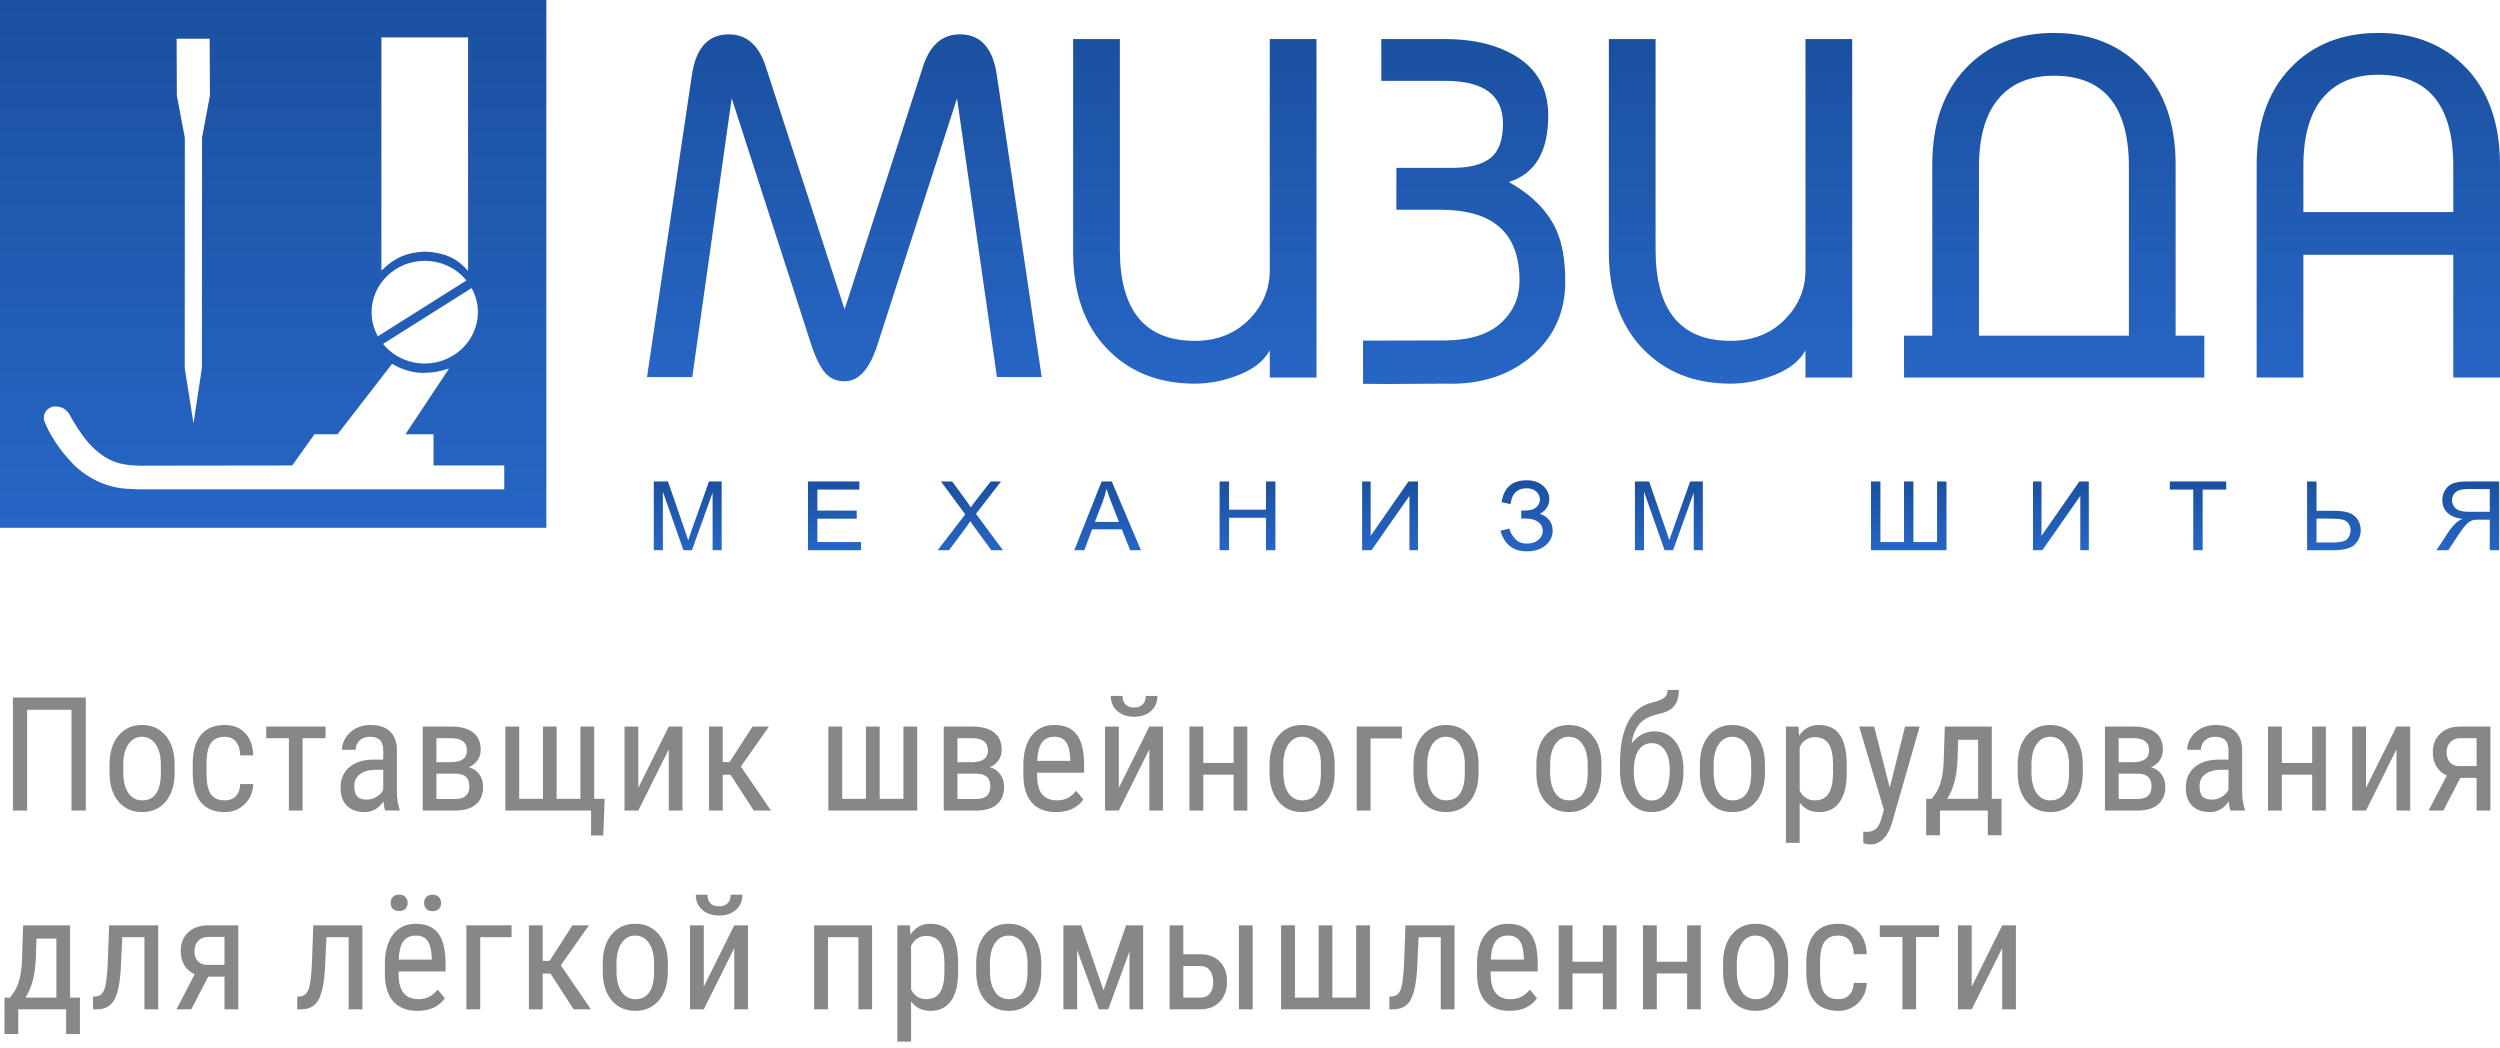 <svg width="279" height="117" viewBox="0 0 279 117" fill="none" xmlns="http://www.w3.org/2000/svg">
<rect width="279" height="116.246" fill="black" fill-opacity="0"/>
<rect width="279" height="61.531" fill="black" fill-opacity="0"/>
<rect width="279" height="61.531" fill="black" fill-opacity="0"/>
<path fill-rule="evenodd" clip-rule="evenodd" d="M72.963 61.401V53.731H74.544L76.423 59.16C76.597 59.667 76.724 60.044 76.802 60.298C76.892 60.019 77.032 59.607 77.225 59.068L79.125 53.731H80.539V61.401H79.526V54.981L77.22 61.401H76.272L73.976 54.874V61.401H72.963ZM90.169 61.401V53.731H95.908V54.638H91.219V56.986H95.611V57.884H91.219V60.497H96.093V61.401H90.169ZM104.648 61.401L107.721 57.406L105.013 53.731H106.262L107.704 55.698C108.003 56.107 108.215 56.421 108.341 56.64C108.52 56.361 108.728 56.07 108.97 55.767L110.568 53.731H111.711L108.921 57.346L111.927 61.401H110.628L108.63 58.665C108.517 58.506 108.402 58.337 108.282 58.152C108.105 58.432 107.979 58.622 107.903 58.728L105.911 61.401H104.648ZM119.893 61.401L122.944 53.731H124.074L127.324 61.401H126.127L125.2 59.077H121.88L121.01 61.401H119.893ZM122.184 58.25H124.877L124.046 56.127C123.795 55.482 123.606 54.952 123.485 54.538C123.384 55.03 123.241 55.517 123.056 56.004L122.184 58.25ZM136.107 61.401V53.731H137.159V56.882H141.284V53.731H142.336V61.401H141.284V57.786H137.159V61.401H136.107ZM152.014 53.731H152.965V59.805L157.189 53.731H158.246V61.401H157.292V55.344L153.063 61.401H152.014V53.731ZM167.449 59.235L168.451 58.985C168.526 59.356 168.728 59.73 169.058 60.102C169.389 60.474 169.827 60.664 170.372 60.664C170.928 60.664 171.367 60.526 171.687 60.249C172.009 59.972 172.169 59.641 172.169 59.25C172.169 58.829 171.999 58.495 171.66 58.244C171.32 57.994 170.859 57.87 170.274 57.87H169.77V56.986C170.254 56.986 170.624 56.957 170.881 56.905C171.137 56.85 171.363 56.715 171.561 56.49C171.757 56.269 171.855 56.018 171.855 55.736C171.855 55.401 171.722 55.111 171.452 54.863C171.184 54.612 170.819 54.491 170.362 54.491C169.961 54.491 169.619 54.587 169.335 54.779C169.051 54.975 168.855 55.229 168.747 55.548C168.639 55.868 168.586 56.107 168.586 56.263L167.578 56.044C167.827 54.416 168.759 53.601 170.372 53.601C171.147 53.601 171.763 53.812 172.219 54.226C172.674 54.641 172.901 55.131 172.901 55.69C172.901 56.404 172.55 56.957 171.849 57.352C172.254 57.461 172.592 57.68 172.866 58.014C173.138 58.348 173.275 58.745 173.275 59.209C173.275 59.869 173.01 60.419 172.481 60.865C171.953 61.309 171.25 61.531 170.377 61.531C168.875 61.531 167.899 60.767 167.449 59.235ZM182.459 61.401V53.731H184.04L185.919 59.16C186.093 59.667 186.219 60.044 186.297 60.298C186.388 60.019 186.528 59.607 186.721 59.068L188.621 53.731H190.035V61.401H189.022V54.981L186.715 61.401H185.768L183.471 54.874V61.401H182.459ZM208.804 53.731H209.854V60.497H212.49V53.731H213.539V60.497H216.178V53.731H217.228V61.401H208.804V53.731ZM226.88 53.731H227.831V59.805L232.056 53.731H233.111V61.401H232.16V55.344L227.929 61.401H226.88V53.731ZM244.767 61.401V54.638H242.152V53.731H248.446V54.638H245.816V61.401H244.767ZM257.472 53.731H258.524V57.006H260.418C261.303 57.006 261.941 57.107 262.341 57.305C262.737 57.504 263.021 57.775 263.197 58.115C263.37 58.458 263.456 58.809 263.456 59.172C263.456 59.765 263.244 60.286 262.827 60.73C262.406 61.176 261.628 61.401 260.489 61.401H257.472V53.731ZM258.524 60.537H260.444C261.226 60.537 261.733 60.404 261.971 60.137C262.204 59.869 262.323 59.549 262.323 59.172C262.323 58.867 262.236 58.604 262.066 58.391C261.894 58.175 261.667 58.037 261.384 57.974C261.097 57.91 260.611 57.879 259.929 57.879H258.524V60.537ZM278.907 61.401V53.731H275.386C274.679 53.731 274.142 53.8 273.773 53.938C273.406 54.077 273.111 54.319 272.89 54.667C272.669 55.019 272.562 55.404 272.562 55.825C272.562 56.369 272.741 56.827 273.108 57.199C273.471 57.573 274.035 57.809 274.798 57.91C274.518 58.04 274.306 58.167 274.163 58.293C273.856 58.564 273.567 58.907 273.29 59.313L271.909 61.401H273.233L274.28 59.805C274.59 59.345 274.84 58.993 275.043 58.748C275.24 58.504 275.416 58.334 275.574 58.236C275.732 58.138 275.89 58.072 276.054 58.031C276.173 58.008 276.367 57.997 276.638 57.997H277.858V61.401H278.907ZM277.858 57.118H275.597C275.117 57.118 274.742 57.069 274.47 56.974C274.202 56.876 273.993 56.724 273.853 56.511C273.713 56.3 273.644 56.073 273.644 55.825C273.644 55.462 273.779 55.163 274.053 54.929C274.324 54.696 274.754 54.581 275.344 54.581H277.858V57.118Z" fill="url(#paint0_linear)"/>
<path fill-rule="evenodd" clip-rule="evenodd" d="M60.974 -7.03182e-06V58.901H2.83902e-06V-7.03182e-06H60.974ZM47.249 41.617C46.403 41.628 45.485 41.409 44.695 41.078C44.54 41.014 44.389 40.945 44.245 40.87C44.099 40.798 43.962 40.721 43.833 40.643C43.809 40.629 43.828 40.64 43.797 40.623L43.759 40.597L43.733 40.632L37.671 48.466H35.096L32.608 51.948L16.703 51.968C15.281 52.005 14.205 51.945 13.265 51.683C12.326 51.424 11.519 50.96 10.635 50.188C9.679 49.356 8.797 48.042 8.211 47.057C8.096 46.864 7.994 46.686 7.906 46.527C7.815 46.366 7.739 46.225 7.677 46.11V46.107L7.675 46.104L7.67 46.098C7.454 45.845 7.251 45.657 6.997 45.534C6.743 45.413 6.441 45.355 6.031 45.361C6.021 45.361 5.787 45.392 5.537 45.531C5.464 45.571 5.391 45.617 5.318 45.678C5.246 45.738 5.177 45.81 5.118 45.891C4.955 46.115 4.851 46.435 4.906 46.876V46.882L4.908 46.887C5.365 48.094 6.071 49.246 6.81 50.22C6.955 50.41 7.1 50.594 7.243 50.77C7.387 50.94 7.532 51.11 7.677 51.268L7.679 51.271C8.754 52.533 10.267 53.587 11.997 54.143C12.334 54.249 12.678 54.339 13.03 54.408C13.383 54.474 13.74 54.52 14.102 54.546C14.102 54.546 14.108 54.546 14.114 54.546C14.514 54.572 14.817 54.581 15.118 54.592C15.271 54.595 15.423 54.601 15.591 54.609H56.275V51.948H48.38V48.466H45.245L50.042 41.236L50.111 41.13L49.989 41.167C49.957 41.176 49.928 41.184 49.898 41.193C49.055 41.432 48.527 41.585 47.248 41.617H47.249ZM21.546 46.954L21.594 47.256L21.641 46.954L22.533 41.049V41.041L22.549 15.349L23.425 10.683L23.427 10.68V10.677L23.398 4.372V4.326H23.352L21.582 4.323L19.76 4.326H19.712V4.372L19.739 10.68V10.688L20.626 15.369L20.617 41.087V41.092L21.546 46.954ZM52.056 31.297C50.968 29.966 49.284 29.11 47.401 29.11C44.134 29.11 41.47 31.686 41.47 34.839C41.47 35.81 41.723 36.726 42.168 37.529L52.056 31.297ZM47.401 40.568C50.667 40.568 53.332 37.996 53.332 34.839C53.332 33.869 53.079 32.953 52.633 32.149L42.744 38.382C43.832 39.713 45.517 40.568 47.401 40.568ZM42.613 4.176H42.564V30.196L42.645 30.119C43.408 29.393 44.115 28.906 44.876 28.589C45.635 28.272 46.448 28.125 47.423 28.079C48.751 28.14 49.711 28.411 50.45 28.788C51.19 29.168 51.709 29.652 52.153 30.139L52.237 30.228V4.176H42.613Z" fill="url(#paint1_linear)"/>
<path fill-rule="evenodd" clip-rule="evenodd" d="M72.206 42.08L77.203 8.451C77.637 5.372 79.014 3.834 81.331 3.834C83.359 3.834 84.753 5.092 85.513 7.61L94.258 34.525L102.948 7.61C103.709 5.092 105.103 3.834 107.13 3.834C109.447 3.834 110.824 5.372 111.258 8.451L116.255 42.08H111.258L106.804 10.968L97.843 38.722C96.973 41.277 95.779 42.553 94.258 42.553C93.389 42.553 92.683 42.256 92.139 41.663C91.597 41.066 91.09 40.087 90.618 38.722L81.657 10.968L77.258 42.08H72.206ZM124.976 4.358V27.863C124.976 34.646 127.765 38.039 133.342 38.039C135.876 38.039 137.94 37.201 139.533 35.522C140.981 33.984 141.705 32.201 141.705 30.171V4.358H146.92V42.135H141.705V39.091C141.09 40.245 139.958 41.156 138.311 41.818C136.663 42.483 135.007 42.815 133.342 42.815C129.286 42.815 126.008 41.504 123.51 38.88C121.012 36.256 119.763 32.67 119.763 28.125V4.358H124.976ZM154.153 4.358H161.214C164.654 4.358 167.442 5.084 169.578 6.535C171.714 7.987 172.783 10.113 172.783 12.909C172.783 16.933 171.316 19.398 168.383 20.309C170.99 21.777 172.765 23.578 173.706 25.712C174.357 27.181 174.683 29.087 174.683 31.432C174.683 34.615 173.579 37.253 171.371 39.353C168.945 41.663 165.592 42.962 161.323 42.815L154.765 42.852L152.117 42.835L152.115 38.013L161.219 37.993C163.898 37.987 166.112 37.383 167.622 35.943C168.932 34.693 169.577 33.143 169.577 31.326C169.577 28.457 168.726 26.374 167.024 25.081C165.576 23.964 163.473 23.405 160.724 23.405H155.836V18.733H162.082C164.001 18.733 165.424 18.364 166.345 17.633C167.268 16.898 167.731 15.62 167.731 13.802C167.731 10.62 165.592 9.027 161.321 9.027H154.153V4.358ZM184.763 4.358V27.863C184.763 34.644 187.551 38.039 193.128 38.039C195.662 38.039 197.726 37.201 199.32 35.522C200.767 33.984 201.491 32.201 201.491 30.171V4.358H206.706V42.135H201.491V39.091C200.877 40.245 199.742 41.156 198.098 41.818C196.452 42.481 194.793 42.815 193.128 42.815C189.072 42.815 185.795 41.504 183.297 38.88C180.798 36.256 179.549 32.67 179.549 28.125V4.358H184.763ZM229.221 3.675C233.276 3.675 236.553 4.989 239.051 7.61C241.55 10.233 242.799 13.822 242.799 18.367V37.463H246.002V42.135H212.49V37.463H215.642V18.367C215.642 13.819 216.894 10.231 219.39 7.61C221.886 4.989 225.166 3.675 229.221 3.675ZM220.854 18.629V37.463H237.584V18.629C237.584 11.844 234.796 8.451 229.221 8.451C226.54 8.451 224.477 9.306 223.028 11.023C221.579 12.736 220.854 15.274 220.854 18.629ZM273.785 42.135V28.439H257.058V42.135H251.843V18.419C251.843 13.837 253.095 10.231 255.591 7.61C258.086 4.989 261.366 3.675 265.421 3.675C269.477 3.675 272.753 4.989 275.252 7.61C277.751 10.233 279 13.84 279 18.419V42.135H273.785ZM265.421 8.344C262.741 8.344 260.678 9.202 259.228 10.916C257.779 12.63 257.058 15.17 257.058 18.523V23.667H273.785V18.523C273.785 11.74 270.997 8.344 265.421 8.344Z" fill="url(#paint2_linear)"/>
<path d="M9.575 90.457H7.978V79.21H3.03V90.457H1.441V77.841H9.575V90.457Z" fill="#878787"/>
<path d="M12.223 85.336C12.223 83.973 12.553 82.895 13.212 82.104C13.878 81.307 14.755 80.908 15.843 80.908C16.931 80.908 17.804 81.295 18.464 82.069C19.13 82.843 19.471 83.898 19.488 85.232V86.22C19.488 87.578 19.159 88.652 18.499 89.444C17.839 90.235 16.959 90.631 15.86 90.631C14.772 90.631 13.898 90.246 13.238 89.478C12.584 88.71 12.246 87.67 12.223 86.359V85.336ZM13.759 86.22C13.759 87.185 13.947 87.944 14.323 88.499C14.705 89.048 15.217 89.322 15.86 89.322C17.214 89.322 17.912 88.346 17.952 86.393V85.336C17.952 84.377 17.761 83.62 17.379 83.066C16.997 82.505 16.485 82.225 15.843 82.225C15.212 82.225 14.705 82.505 14.323 83.066C13.947 83.62 13.759 84.374 13.759 85.327V86.22Z" fill="#878787"/>
<path d="M25.087 89.322C25.597 89.322 26.005 89.166 26.311 88.854C26.618 88.537 26.786 88.086 26.815 87.502H28.265C28.23 88.404 27.909 89.152 27.301 89.747C26.699 90.336 25.961 90.631 25.087 90.631C23.924 90.631 23.036 90.267 22.422 89.539C21.815 88.805 21.511 87.716 21.511 86.272V85.241C21.511 83.825 21.815 82.751 22.422 82.017C23.03 81.278 23.915 80.908 25.079 80.908C26.039 80.908 26.8 81.211 27.362 81.818C27.929 82.424 28.23 83.254 28.265 84.305H26.815C26.78 83.612 26.612 83.092 26.311 82.745C26.016 82.398 25.605 82.225 25.079 82.225C24.396 82.225 23.889 82.451 23.559 82.901C23.23 83.346 23.059 84.08 23.047 85.102V86.298C23.047 87.401 23.209 88.181 23.534 88.638C23.863 89.094 24.381 89.322 25.087 89.322Z" fill="#878787"/>
<path d="M36.329 82.381H33.768V90.457H32.24V82.381H29.714V81.081H36.329V82.381Z" fill="#878787"/>
<path d="M42.995 90.457C42.903 90.255 42.836 89.914 42.796 89.435C42.252 90.232 41.557 90.631 40.712 90.631C39.861 90.631 39.196 90.394 38.716 89.92C38.241 89.441 38.004 88.768 38.004 87.901C38.004 86.948 38.328 86.191 38.976 85.631C39.624 85.07 40.513 84.784 41.641 84.773H42.77V83.776C42.77 83.216 42.645 82.817 42.396 82.581C42.148 82.344 41.768 82.225 41.259 82.225C40.796 82.225 40.42 82.364 40.131 82.641C39.841 82.913 39.697 83.259 39.697 83.681H38.16C38.16 83.201 38.302 82.745 38.585 82.312C38.869 81.873 39.251 81.529 39.731 81.281C40.212 81.032 40.747 80.908 41.337 80.908C42.298 80.908 43.027 81.148 43.525 81.627C44.028 82.101 44.286 82.794 44.297 83.707V88.438C44.303 89.16 44.402 89.787 44.593 90.319V90.457H42.995ZM40.947 89.236C41.323 89.236 41.682 89.132 42.023 88.924C42.364 88.716 42.613 88.456 42.77 88.144V85.908H41.901C41.172 85.92 40.596 86.084 40.174 86.402C39.752 86.714 39.54 87.153 39.54 87.719C39.54 88.251 39.647 88.638 39.861 88.88C40.076 89.117 40.437 89.236 40.947 89.236Z" fill="#878787"/>
<path d="M47.179 90.457V81.081H50.33C51.407 81.081 52.228 81.301 52.796 81.74C53.363 82.179 53.646 82.817 53.646 83.655C53.646 84.088 53.534 84.478 53.308 84.825C53.082 85.171 52.752 85.437 52.318 85.622C52.799 85.749 53.183 86.006 53.473 86.393C53.768 86.78 53.916 87.248 53.916 87.797C53.916 88.664 53.644 89.325 53.099 89.781C52.561 90.232 51.797 90.457 50.808 90.457H47.179ZM48.707 86.341V89.166H50.825C51.861 89.166 52.379 88.692 52.379 87.745C52.379 86.809 51.855 86.341 50.808 86.341H48.707ZM48.707 85.059H50.313C51.511 85.059 52.11 84.62 52.11 83.742C52.11 82.858 51.546 82.404 50.417 82.381H48.707V85.059Z" fill="#878787"/>
<path d="M57.943 81.081V89.149H60.591V81.081H62.119V89.149H64.775V81.081H66.311V89.149H67.483L67.327 93.239H65.964V90.457H56.398V81.081H57.943Z" fill="#878787"/>
<path d="M74.636 81.081H76.164V90.457H74.636V83.62L71.233 90.457H69.697V81.081H71.233V87.927L74.636 81.081Z" fill="#878787"/>
<path d="M81.528 86.463H80.66V90.457H79.124V81.081H80.66V85.05H81.424L83.985 81.081H85.817L82.683 85.544L86.042 90.457H84.115L81.528 86.463Z" fill="#878787"/>
<path d="M93.993 81.081V89.149H96.641V81.081H98.169V89.149H100.825V81.081H102.362V90.457H92.448V81.081H93.993Z" fill="#878787"/>
<path d="M105.322 90.457V81.081H108.473C109.549 81.081 110.371 81.301 110.938 81.74C111.505 82.179 111.789 82.817 111.789 83.655C111.789 84.088 111.676 84.478 111.45 84.825C111.225 85.171 110.895 85.437 110.461 85.622C110.941 85.749 111.326 86.006 111.615 86.393C111.91 86.78 112.058 87.248 112.058 87.797C112.058 88.664 111.786 89.325 111.242 89.781C110.704 90.232 109.94 90.457 108.95 90.457H105.322ZM106.849 86.341V89.166H108.968C110.004 89.166 110.521 88.692 110.521 87.745C110.521 86.809 109.998 86.341 108.95 86.341H106.849ZM106.849 85.059H108.455C109.653 85.059 110.252 84.62 110.252 83.742C110.252 82.858 109.688 82.404 108.56 82.381H106.849V85.059Z" fill="#878787"/>
<path d="M117.856 90.631C116.687 90.631 115.79 90.284 115.165 89.591C114.54 88.892 114.222 87.869 114.21 86.523V85.388C114.21 83.99 114.514 82.895 115.122 82.104C115.735 81.307 116.589 80.908 117.683 80.908C118.782 80.908 119.604 81.258 120.148 81.957C120.692 82.656 120.97 83.745 120.982 85.224V86.229H115.738V86.445C115.738 87.451 115.926 88.181 116.303 88.638C116.685 89.094 117.231 89.322 117.943 89.322C118.395 89.322 118.791 89.238 119.133 89.071C119.48 88.898 119.804 88.626 120.105 88.256L120.903 89.227C120.238 90.163 119.222 90.631 117.856 90.631ZM117.683 82.225C117.046 82.225 116.575 82.445 116.268 82.884C115.961 83.317 115.788 83.993 115.747 84.912H119.445V84.704C119.405 83.814 119.243 83.178 118.959 82.797C118.681 82.416 118.256 82.225 117.683 82.225Z" fill="#878787"/>
<path d="M128.264 81.081H129.792V90.457H128.264V83.62L124.862 90.457H123.325V81.081H124.862V87.927L128.264 81.081ZM129.167 77.667C129.167 78.366 128.927 78.93 128.447 79.357C127.972 79.779 127.347 79.99 126.572 79.99C125.796 79.99 125.168 79.776 124.688 79.348C124.208 78.921 123.967 78.361 123.967 77.667H125.278C125.278 78.072 125.388 78.389 125.608 78.62C125.828 78.846 126.149 78.958 126.572 78.958C126.977 78.958 127.292 78.846 127.518 78.62C127.749 78.395 127.865 78.077 127.865 77.667H129.167Z" fill="#878787"/>
<path d="M139.202 90.457H137.674V86.454H134.289V90.457H132.743V81.081H134.289V85.145H137.674V81.081H139.202V90.457Z" fill="#878787"/>
<path d="M141.684 85.336C141.684 83.973 142.014 82.895 142.674 82.104C143.34 81.307 144.216 80.908 145.304 80.908C146.392 80.908 147.266 81.295 147.926 82.069C148.592 82.843 148.933 83.898 148.95 85.232V86.22C148.95 87.578 148.62 88.652 147.961 89.444C147.301 90.235 146.421 90.631 145.322 90.631C144.234 90.631 143.36 90.246 142.7 89.478C142.046 88.71 141.708 87.67 141.684 86.359V85.336ZM143.221 86.22C143.221 87.185 143.409 87.944 143.785 88.499C144.167 89.048 144.679 89.322 145.322 89.322C146.676 89.322 147.373 88.346 147.414 86.393V85.336C147.414 84.377 147.223 83.62 146.841 83.066C146.459 82.505 145.947 82.225 145.304 82.225C144.674 82.225 144.167 82.505 143.785 83.066C143.409 83.62 143.221 84.374 143.221 85.327V86.22Z" fill="#878787"/>
<path d="M156.45 82.407H152.952V90.457H151.407V81.081H156.45V82.407Z" fill="#878787"/>
<path d="M157.743 85.336C157.743 83.973 158.073 82.895 158.733 82.104C159.399 81.307 160.275 80.908 161.363 80.908C162.451 80.908 163.325 81.295 163.985 82.069C164.65 82.843 164.992 83.898 165.009 85.232V86.22C165.009 87.578 164.679 88.652 164.02 89.444C163.36 90.235 162.48 90.631 161.381 90.631C160.293 90.631 159.419 90.246 158.759 89.478C158.105 88.71 157.767 87.67 157.743 86.359V85.336ZM159.28 86.22C159.28 87.185 159.468 87.944 159.844 88.499C160.226 89.048 160.738 89.322 161.381 89.322C162.735 89.322 163.432 88.346 163.473 86.393V85.336C163.473 84.377 163.282 83.62 162.9 83.066C162.518 82.505 162.006 82.225 161.363 82.225C160.732 82.225 160.226 82.505 159.844 83.066C159.468 83.62 159.28 84.374 159.28 85.327V86.22Z" fill="#878787"/>
<path d="M171.458 85.336C171.458 83.973 171.788 82.895 172.448 82.104C173.114 81.307 173.99 80.908 175.078 80.908C176.166 80.908 177.04 81.295 177.7 82.069C178.366 82.843 178.707 83.898 178.724 85.232V86.22C178.724 87.578 178.395 88.652 177.735 89.444C177.075 90.235 176.195 90.631 175.096 90.631C174.008 90.631 173.134 90.246 172.474 89.478C171.82 88.71 171.482 87.67 171.458 86.359V85.336ZM172.995 86.22C172.995 87.185 173.183 87.944 173.559 88.499C173.941 89.048 174.453 89.322 175.096 89.322C176.45 89.322 177.147 88.346 177.188 86.393V85.336C177.188 84.377 176.997 83.62 176.615 83.066C176.233 82.505 175.721 82.225 175.078 82.225C174.448 82.225 173.941 82.505 173.559 83.066C173.183 83.62 172.995 84.374 172.995 85.327V86.22Z" fill="#878787"/>
<path d="M184.636 81.619C185.625 81.619 186.412 82.011 186.997 82.797C187.581 83.577 187.874 84.623 187.874 85.934V86.064C187.874 87.451 187.55 88.56 186.901 89.391C186.253 90.218 185.397 90.631 184.332 90.631C183.267 90.631 182.411 90.212 181.762 89.374C181.114 88.537 180.79 87.41 180.79 85.995V85.206C180.79 83.271 181.094 81.723 181.702 80.561C182.309 79.394 183.2 78.675 184.375 78.404C185.052 78.248 185.51 78.063 185.747 77.849C185.99 77.635 186.111 77.352 186.111 77H187.353L187.344 77.338C187.275 78.482 186.725 79.207 185.695 79.513L184.636 79.808C183.872 80.016 183.284 80.382 182.873 80.908C182.468 81.434 182.205 82.121 182.084 82.971C182.79 82.069 183.64 81.619 184.636 81.619ZM184.323 82.936C183.71 82.936 183.224 83.196 182.865 83.716C182.512 84.236 182.335 85.018 182.335 86.064C182.335 87.081 182.512 87.881 182.865 88.464C183.218 89.042 183.707 89.331 184.332 89.331C184.957 89.331 185.449 89.039 185.808 88.456C186.166 87.872 186.346 87.008 186.346 85.865C186.346 84.963 186.164 84.25 185.799 83.724C185.44 83.199 184.948 82.936 184.323 82.936Z" fill="#878787"/>
<path d="M189.705 85.336C189.705 83.973 190.035 82.895 190.695 82.104C191.36 81.307 192.237 80.908 193.325 80.908C194.413 80.908 195.287 81.295 195.947 82.069C196.612 82.843 196.954 83.898 196.971 85.232V86.22C196.971 87.578 196.641 88.652 195.981 89.444C195.322 90.235 194.442 90.631 193.342 90.631C192.254 90.631 191.38 90.246 190.721 89.478C190.067 88.71 189.728 87.67 189.705 86.359V85.336ZM191.242 86.22C191.242 87.185 191.43 87.944 191.806 88.499C192.188 89.048 192.7 89.322 193.342 89.322C194.697 89.322 195.394 88.346 195.434 86.393V85.336C195.434 84.377 195.243 83.62 194.861 83.066C194.479 82.505 193.967 82.225 193.325 82.225C192.694 82.225 192.188 82.505 191.806 83.066C191.43 83.62 191.242 84.374 191.242 85.327V86.22Z" fill="#878787"/>
<path d="M206.094 86.22C206.094 87.705 205.825 88.811 205.287 89.539C204.754 90.267 203.999 90.631 203.021 90.631C202.078 90.631 201.351 90.275 200.842 89.565V94.062H199.314V81.081H200.703L200.781 82.121C201.297 81.312 202.034 80.908 202.995 80.908C204.025 80.908 204.795 81.266 205.304 81.983C205.813 82.699 206.077 83.771 206.094 85.198V86.22ZM204.566 85.345C204.566 84.293 204.404 83.519 204.08 83.022C203.756 82.52 203.235 82.269 202.518 82.269C201.783 82.269 201.224 82.635 200.842 83.369V88.248C201.218 88.964 201.783 89.322 202.535 89.322C203.229 89.322 203.739 89.074 204.063 88.577C204.393 88.074 204.561 87.309 204.566 86.281V85.345Z" fill="#878787"/>
<path d="M210.894 87.91L212.604 81.081H214.236L211.163 91.783C210.932 92.586 210.605 93.196 210.182 93.612C209.76 94.033 209.28 94.244 208.741 94.244C208.533 94.244 208.267 94.198 207.943 94.106V92.806L208.281 92.84C208.727 92.84 209.074 92.734 209.323 92.52C209.578 92.312 209.783 91.948 209.939 91.428L210.243 90.379L207.483 81.081H209.158L210.894 87.91Z" fill="#878787"/>
<path d="M215.59 89.149L216.05 88.49C216.548 87.728 216.835 86.604 216.91 85.12L217.04 81.081H222.283V89.149H223.377V93.213H221.841V90.457H216.502V93.213H214.957L214.965 89.149H215.59ZM217.3 89.149H220.755V82.563H218.533L218.455 84.851C218.374 86.676 217.989 88.109 217.3 89.149Z" fill="#878787"/>
<path d="M225.174 85.336C225.174 83.973 225.504 82.895 226.163 82.104C226.829 81.307 227.706 80.908 228.794 80.908C229.882 80.908 230.755 81.295 231.415 82.069C232.081 82.843 232.422 83.898 232.44 85.232V86.22C232.44 87.578 232.11 88.652 231.45 89.444C230.79 90.235 229.911 90.631 228.811 90.631C227.723 90.631 226.849 90.246 226.189 89.478C225.535 88.71 225.197 87.67 225.174 86.359V85.336ZM226.71 86.22C226.71 87.185 226.898 87.944 227.274 88.499C227.656 89.048 228.169 89.322 228.811 89.322C230.165 89.322 230.863 88.346 230.903 86.393V85.336C230.903 84.377 230.712 83.62 230.33 83.066C229.948 82.505 229.436 82.225 228.794 82.225C228.163 82.225 227.656 82.505 227.274 83.066C226.898 83.62 226.71 84.374 226.71 85.327V86.22Z" fill="#878787"/>
<path d="M234.913 90.457V81.081H238.064C239.141 81.081 239.963 81.301 240.53 81.74C241.097 82.179 241.381 82.817 241.381 83.655C241.381 84.088 241.268 84.478 241.042 84.825C240.816 85.171 240.486 85.437 240.052 85.622C240.533 85.749 240.918 86.006 241.207 86.393C241.502 86.78 241.65 87.248 241.65 87.797C241.65 88.664 241.378 89.325 240.834 89.781C240.295 90.232 239.532 90.457 238.542 90.457H234.913ZM236.441 86.341V89.166H238.559C239.595 89.166 240.113 88.692 240.113 87.745C240.113 86.809 239.589 86.341 238.542 86.341H236.441ZM236.441 85.059H238.047C239.245 85.059 239.844 84.62 239.844 83.742C239.844 82.858 239.28 82.404 238.151 82.381H236.441V85.059Z" fill="#878787"/>
<path d="M248.924 90.457C248.831 90.255 248.765 89.914 248.724 89.435C248.18 90.232 247.486 90.631 246.641 90.631C245.79 90.631 245.125 90.394 244.644 89.92C244.17 89.441 243.932 88.768 243.932 87.901C243.932 86.948 244.256 86.191 244.905 85.631C245.553 85.07 246.441 84.784 247.57 84.773H248.698V83.776C248.698 83.216 248.574 82.817 248.325 82.581C248.076 82.344 247.697 82.225 247.188 82.225C246.725 82.225 246.349 82.364 246.059 82.641C245.77 82.913 245.625 83.259 245.625 83.681H244.089C244.089 83.201 244.23 82.745 244.514 82.312C244.798 81.873 245.18 81.529 245.66 81.281C246.14 81.032 246.676 80.908 247.266 80.908C248.227 80.908 248.956 81.148 249.453 81.627C249.957 82.101 250.214 82.794 250.226 83.707V88.438C250.232 89.16 250.33 89.787 250.521 90.319V90.457H248.924ZM246.875 89.236C247.251 89.236 247.61 89.132 247.952 88.924C248.293 88.716 248.542 88.456 248.698 88.144V85.908H247.83C247.101 85.92 246.525 86.084 246.103 86.402C245.68 86.714 245.469 87.153 245.469 87.719C245.469 88.251 245.576 88.638 245.79 88.88C246.004 89.117 246.366 89.236 246.875 89.236Z" fill="#878787"/>
<path d="M259.566 90.457H258.038V86.454H254.653V90.457H253.108V81.081H254.653V85.145H258.038V81.081H259.566V90.457Z" fill="#878787"/>
<path d="M267.448 81.081H268.976V90.457H267.448V83.62L264.045 90.457H262.509V81.081H264.045V87.927L267.448 81.081Z" fill="#878787"/>
<path d="M277.926 81.081V90.457H276.389V86.809H274.575L272.682 90.457H271.033L273.064 86.541C272.555 86.321 272.167 85.983 271.901 85.527C271.635 85.07 271.502 84.542 271.502 83.941C271.502 83.08 271.78 82.39 272.335 81.87C272.891 81.344 273.637 81.081 274.575 81.081H277.926ZM273.038 83.958C273.038 84.421 273.163 84.793 273.412 85.076C273.66 85.353 273.996 85.492 274.419 85.492H276.389V82.381H274.557C274.1 82.381 273.733 82.528 273.455 82.823C273.177 83.112 273.038 83.49 273.038 83.958Z" fill="#878787"/>
<path d="M1.129 111.332L1.589 110.674C2.087 109.911 2.373 108.788 2.448 107.303L2.579 103.265H7.822V111.332H8.916V115.396H7.379V112.641H2.04V115.396H0.495L0.504 111.332H1.129ZM2.839 111.332H6.294V104.747H4.072L3.994 107.034C3.912 108.86 3.528 110.292 2.839 111.332Z" fill="#878787"/>
<path d="M17.657 103.265V112.641H16.12V104.591H13.646L13.499 107.771C13.418 109.533 13.18 110.784 12.787 111.523C12.393 112.257 11.763 112.629 10.895 112.641H10.382V111.228L10.773 111.194C11.201 111.136 11.502 110.85 11.676 110.336C11.855 109.816 11.974 108.796 12.032 107.277L12.179 103.265H17.657Z" fill="#878787"/>
<path d="M26.589 103.265V112.641H25.053V108.993H23.238L21.346 112.641H19.697L21.728 108.724C21.219 108.505 20.831 108.167 20.565 107.71C20.298 107.254 20.165 106.725 20.165 106.124C20.165 105.264 20.443 104.573 20.999 104.053C21.554 103.528 22.301 103.265 23.238 103.265H26.589ZM21.702 106.142C21.702 106.604 21.826 106.977 22.075 107.26C22.324 107.537 22.66 107.676 23.082 107.676H25.053V104.565H23.221C22.764 104.565 22.396 104.712 22.119 105.007C21.841 105.295 21.702 105.674 21.702 106.142Z" fill="#878787"/>
<path d="M40.443 103.265V112.641H38.907V104.591H36.433L36.285 107.771C36.204 109.533 35.967 110.784 35.573 111.523C35.18 112.257 34.549 112.629 33.681 112.641H33.169V111.228L33.559 111.194C33.987 111.136 34.288 110.85 34.462 110.336C34.641 109.816 34.76 108.796 34.818 107.277L34.965 103.265H40.443Z" fill="#878787"/>
<path d="M46.597 112.814C45.428 112.814 44.532 112.467 43.907 111.774C43.281 111.075 42.963 110.053 42.952 108.707V107.572C42.952 106.174 43.255 105.079 43.863 104.287C44.477 103.49 45.33 103.092 46.424 103.092C47.523 103.092 48.345 103.441 48.889 104.14C49.433 104.839 49.711 105.928 49.723 107.407V108.412H44.479V108.629C44.479 109.634 44.667 110.365 45.044 110.821C45.426 111.277 45.972 111.506 46.684 111.506C47.136 111.506 47.532 111.422 47.874 111.254C48.221 111.081 48.545 110.81 48.846 110.44L49.645 111.41C48.979 112.346 47.963 112.814 46.597 112.814ZM46.424 104.409C45.787 104.409 45.316 104.628 45.009 105.067C44.702 105.5 44.529 106.176 44.488 107.095H48.186V106.887C48.146 105.997 47.984 105.362 47.7 104.981C47.422 104.599 46.997 104.409 46.424 104.409ZM43.594 100.761C43.594 100.501 43.672 100.284 43.828 100.111C43.99 99.931 44.228 99.842 44.54 99.842C44.853 99.842 45.09 99.931 45.252 100.111C45.414 100.284 45.495 100.501 45.495 100.761C45.495 101.02 45.414 101.237 45.252 101.41C45.09 101.584 44.853 101.67 44.54 101.67C44.228 101.67 43.99 101.584 43.828 101.41C43.672 101.237 43.594 101.02 43.594 100.761ZM47.327 100.778C47.327 100.518 47.405 100.298 47.561 100.119C47.723 99.94 47.96 99.851 48.273 99.851C48.586 99.851 48.823 99.94 48.985 100.119C49.147 100.298 49.228 100.518 49.228 100.778C49.228 101.038 49.147 101.254 48.985 101.428C48.823 101.601 48.586 101.688 48.273 101.688C47.96 101.688 47.723 101.601 47.561 101.428C47.405 101.254 47.327 101.038 47.327 100.778Z" fill="#878787"/>
<path d="M57.092 104.591H53.594V112.641H52.049V103.265H57.092V104.591Z" fill="#878787"/>
<path d="M61.432 108.646H60.564V112.641H59.028V103.265H60.564V107.234H61.328L63.889 103.265H65.721L62.587 107.728L65.947 112.641H64.019L61.432 108.646Z" fill="#878787"/>
<path d="M67.266 107.52C67.266 106.156 67.596 105.079 68.255 104.287C68.921 103.49 69.798 103.092 70.886 103.092C71.974 103.092 72.847 103.479 73.507 104.253C74.173 105.027 74.514 106.081 74.532 107.416V108.403C74.532 109.761 74.202 110.835 73.542 111.627C72.882 112.418 72.002 112.814 70.903 112.814C69.815 112.814 68.941 112.43 68.281 111.662C67.627 110.893 67.289 109.853 67.266 108.542V107.52ZM68.802 108.403C68.802 109.368 68.99 110.128 69.366 110.682C69.748 111.231 70.261 111.506 70.903 111.506C72.257 111.506 72.954 110.529 72.995 108.577V107.52C72.995 106.561 72.804 105.804 72.422 105.249C72.04 104.689 71.528 104.409 70.886 104.409C70.255 104.409 69.748 104.689 69.366 105.249C68.99 105.804 68.802 106.558 68.802 107.511V108.403Z" fill="#878787"/>
<path d="M81.945 103.265H83.472V112.641H81.945V105.804L78.542 112.641H77.005V103.265H78.542V110.11L81.945 103.265ZM82.847 99.851C82.847 100.55 82.607 101.113 82.127 101.54C81.652 101.962 81.027 102.173 80.252 102.173C79.476 102.173 78.849 101.959 78.368 101.532C77.888 101.104 77.648 100.544 77.648 99.851H78.959C78.959 100.255 79.068 100.573 79.288 100.804C79.508 101.029 79.829 101.142 80.252 101.142C80.657 101.142 80.972 101.029 81.198 100.804C81.43 100.579 81.545 100.261 81.545 99.851H82.847Z" fill="#878787"/>
<path d="M97.326 112.641H95.799V104.591H92.404V112.641H90.859V103.265H97.326V112.641Z" fill="#878787"/>
<path d="M106.927 108.403C106.927 109.888 106.658 110.994 106.12 111.722C105.587 112.45 104.832 112.814 103.854 112.814C102.911 112.814 102.185 112.459 101.675 111.748V116.246H100.147V103.265H101.536L101.615 104.305C102.13 103.496 102.867 103.092 103.828 103.092C104.858 103.092 105.628 103.45 106.137 104.166C106.647 104.882 106.91 105.954 106.927 107.381V108.403ZM105.399 107.528C105.399 106.477 105.237 105.703 104.913 105.206C104.589 104.703 104.068 104.452 103.351 104.452C102.616 104.452 102.057 104.819 101.675 105.552V110.431C102.051 111.147 102.616 111.506 103.368 111.506C104.063 111.506 104.572 111.257 104.896 110.76C105.226 110.258 105.394 109.492 105.399 108.464V107.528Z" fill="#878787"/>
<path d="M108.941 107.52C108.941 106.156 109.271 105.079 109.93 104.287C110.596 103.49 111.473 103.092 112.561 103.092C113.649 103.092 114.523 103.479 115.182 104.253C115.848 105.027 116.189 106.081 116.207 107.416V108.403C116.207 109.761 115.877 110.835 115.217 111.627C114.557 112.418 113.678 112.814 112.578 112.814C111.49 112.814 110.616 112.43 109.957 111.662C109.303 110.893 108.964 109.853 108.941 108.542V107.52ZM110.477 108.403C110.477 109.368 110.665 110.128 111.042 110.682C111.424 111.231 111.936 111.506 112.578 111.506C113.932 111.506 114.63 110.529 114.67 108.577V107.52C114.67 106.561 114.479 105.804 114.097 105.249C113.715 104.689 113.203 104.409 112.561 104.409C111.93 104.409 111.424 104.689 111.042 105.249C110.665 105.804 110.477 106.558 110.477 107.511V108.403Z" fill="#878787"/>
<path d="M123.151 110.518L125.669 103.265H127.578V112.641H126.051V106.176L123.681 112.641H122.63L120.208 106.02V112.641H118.68V103.265H120.66L123.151 110.518Z" fill="#878787"/>
<path d="M132.057 106.497H133.993C134.89 106.503 135.605 106.777 136.137 107.32C136.67 107.863 136.936 108.603 136.936 109.539C136.936 110.474 136.667 111.225 136.129 111.792C135.59 112.352 134.879 112.635 133.993 112.641H130.53V103.265H132.057V106.497ZM139.801 112.641H138.264V103.265H139.801V112.641ZM132.057 107.805V111.332H133.967C134.419 111.332 134.769 111.179 135.018 110.873C135.272 110.567 135.399 110.142 135.399 109.599C135.399 109.068 135.275 108.637 135.026 108.308C134.777 107.979 134.436 107.811 134.002 107.805H132.057Z" fill="#878787"/>
<path d="M144.514 103.265V111.332H147.162V103.265H148.69V111.332H151.346V103.265H152.882V112.641H142.969V103.265H144.514Z" fill="#878787"/>
<path d="M162.327 103.265V112.641H160.79V104.591H158.316L158.169 107.771C158.088 109.533 157.85 110.784 157.457 111.523C157.063 112.257 156.433 112.629 155.564 112.641H155.052V111.228L155.443 111.194C155.871 111.136 156.172 110.85 156.346 110.336C156.525 109.816 156.644 108.796 156.702 107.277L156.849 103.265H162.327Z" fill="#878787"/>
<path d="M168.481 112.814C167.312 112.814 166.415 112.467 165.79 111.774C165.165 111.075 164.847 110.053 164.835 108.707V107.572C164.835 106.174 165.139 105.079 165.747 104.287C166.36 103.49 167.214 103.092 168.308 103.092C169.407 103.092 170.229 103.441 170.773 104.14C171.317 104.839 171.595 105.928 171.606 107.407V108.412H166.363V108.629C166.363 109.634 166.551 110.365 166.927 110.821C167.309 111.277 167.856 111.506 168.568 111.506C169.019 111.506 169.416 111.422 169.757 111.254C170.105 111.081 170.429 110.81 170.73 110.44L171.528 111.41C170.863 112.346 169.847 112.814 168.481 112.814ZM168.308 104.409C167.671 104.409 167.199 104.628 166.893 105.067C166.586 105.5 166.412 106.176 166.372 107.095H170.07V106.887C170.029 105.997 169.867 105.362 169.584 104.981C169.306 104.599 168.881 104.409 168.308 104.409Z" fill="#878787"/>
<path d="M180.408 112.641H178.881V108.637H175.495V112.641H173.95V103.265H175.495V107.329H178.881V103.265H180.408V112.641Z" fill="#878787"/>
<path d="M189.81 112.641H188.282V108.637H184.896V112.641H183.351V103.265H184.896V107.329H188.282V103.265H189.81V112.641Z" fill="#878787"/>
<path d="M192.292 107.52C192.292 106.156 192.622 105.079 193.282 104.287C193.947 103.49 194.824 103.092 195.912 103.092C197 103.092 197.874 103.479 198.533 104.253C199.199 105.027 199.54 106.081 199.558 107.416V108.403C199.558 109.761 199.228 110.835 198.568 111.627C197.908 112.418 197.029 112.814 195.929 112.814C194.841 112.814 193.967 112.43 193.308 111.662C192.654 110.893 192.315 109.853 192.292 108.542V107.52ZM193.828 108.403C193.828 109.368 194.017 110.128 194.393 110.682C194.775 111.231 195.287 111.506 195.929 111.506C197.283 111.506 197.981 110.529 198.021 108.577V107.52C198.021 106.561 197.83 105.804 197.448 105.249C197.066 104.689 196.554 104.409 195.912 104.409C195.281 104.409 194.775 104.689 194.393 105.249C194.017 105.804 193.828 106.558 193.828 107.511V108.403Z" fill="#878787"/>
<path d="M205.157 111.506C205.666 111.506 206.074 111.35 206.381 111.038C206.687 110.72 206.855 110.269 206.884 109.686H208.334C208.299 110.587 207.978 111.335 207.37 111.93C206.768 112.519 206.03 112.814 205.157 112.814C203.993 112.814 203.105 112.45 202.492 111.722C201.884 110.989 201.58 109.9 201.58 108.455V107.424C201.58 106.009 201.884 104.934 202.492 104.201C203.099 103.461 203.985 103.092 205.148 103.092C206.109 103.092 206.87 103.395 207.431 104.001C207.998 104.608 208.299 105.437 208.334 106.488H206.884C206.849 105.795 206.682 105.275 206.381 104.929C206.085 104.582 205.675 104.409 205.148 104.409C204.465 104.409 203.959 104.634 203.629 105.085C203.299 105.529 203.128 106.263 203.117 107.286V108.481C203.117 109.585 203.279 110.365 203.603 110.821C203.933 111.277 204.451 111.506 205.157 111.506Z" fill="#878787"/>
<path d="M216.398 104.565H213.837V112.641H212.309V104.565H209.783V103.265H216.398V104.565Z" fill="#878787"/>
<path d="M223.447 103.265H224.974V112.641H223.447V105.804L220.044 112.641H218.507V103.265H220.044V110.11L223.447 103.265Z" fill="#878787"/>
<defs>
<linearGradient id="paint0_linear" x1="175.935" y1="53.601" x2="175.935" y2="61.531" gradientUnits="userSpaceOnUse">
<stop stop-color="#1B50A0"/>
<stop offset="1" stop-color="#2766C5"/>
</linearGradient>
<linearGradient id="paint1_linear" x1="30.487" y1="0" x2="30.487" y2="58.901" gradientUnits="userSpaceOnUse">
<stop stop-color="#1B50A0"/>
<stop offset="1" stop-color="#2766C5"/>
</linearGradient>
<linearGradient id="paint2_linear" x1="175.603" y1="3.675" x2="175.603" y2="42.852" gradientUnits="userSpaceOnUse">
<stop stop-color="#1B50A0"/>
<stop offset="1" stop-color="#2766C5"/>
</linearGradient>
</defs>
</svg>
